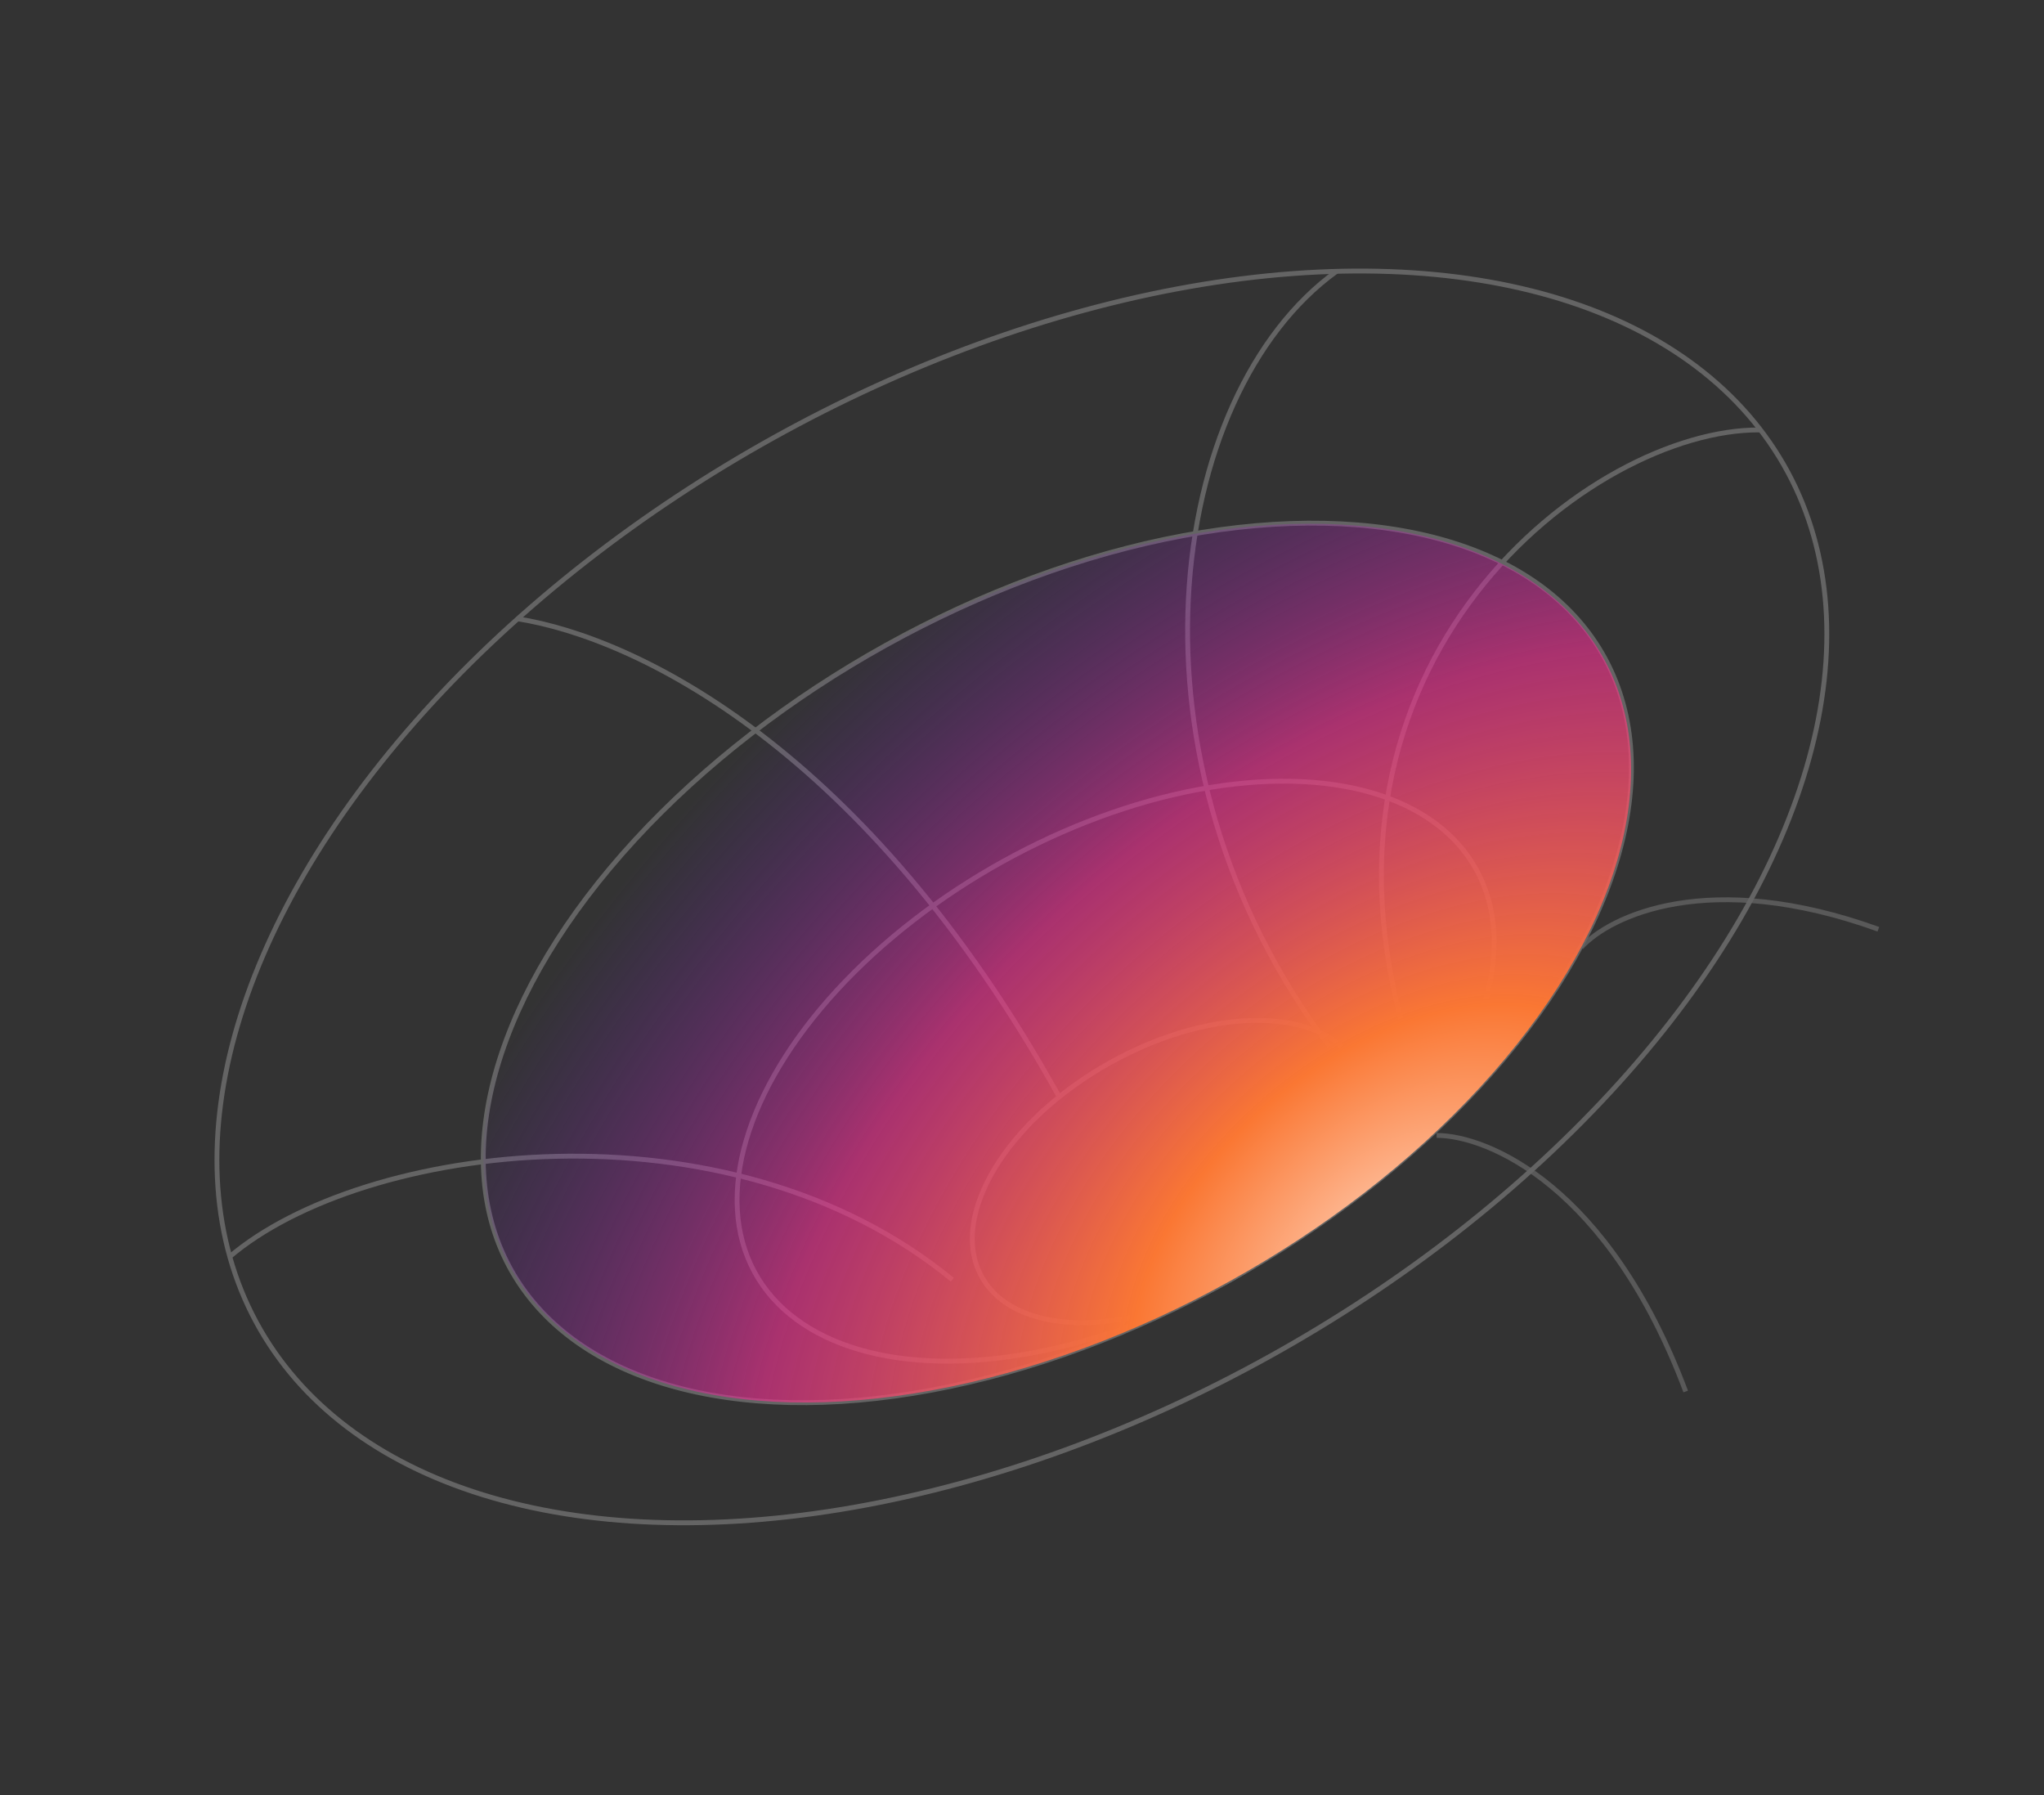<svg width="574" height="504" viewBox="0 0 574 504" fill="none" xmlns="http://www.w3.org/2000/svg">
<rect x="0" y="0" width="574" height="504" fill="#333333" stroke="none"/>
<g opacity="0.25">
<ellipse cx="176.034" cy="101.364" rx="176.034" ry="101.364" transform="matrix(-0.874 0.485 0.475 0.88 402.63 95.777)" stroke="#F7F7F7" stroke-width="1.36"/>
<ellipse cx="116.079" cy="66.841" rx="116.079" ry="66.841" transform="matrix(-0.874 0.485 0.475 0.88 382.997 185.631)" stroke="#F7F7F7" stroke-width="1.36"/>
<ellipse cx="60.504" cy="34.839" rx="60.504" ry="34.839" transform="matrix(-0.874 0.485 0.475 0.88 364.8 268.922)" stroke="#F7F7F7" stroke-width="1.36"/>
<ellipse cx="246.055" cy="146.579" rx="246.055" ry="146.579" transform="matrix(-0.874 0.485 0.475 0.88 432.393 3.498)" stroke="#F7F7F7" stroke-width="1.36"/>
<path d="M403.435 318.787C417.768 318.763 451.824 333.108 473.382 390.681" stroke="white" stroke-opacity="0.73" stroke-width="1.36"/>
<path d="M375.312 76.192C327.397 110.821 312.982 213.831 373.398 293.903" stroke="#F7F7F7" stroke-width="1.36"/>
<path d="M64.312 352.993C101.777 320.937 204.199 307.386 267.443 359.309" stroke="#F7F7F7" stroke-width="1.36"/>
<path d="M297.201 307.52C243.358 210.524 178.997 179.06 145.312 173.728" stroke="#F7F7F7" stroke-width="1.36"/>
<path d="M494.075 120.71C447.497 120.432 361.433 185.21 395.866 294.696" stroke="#F7F7F7" stroke-width="1.36"/>
<path d="M444.045 265.999C452.063 257.153 479.975 243.749 527.488 260.898" stroke="white" stroke-opacity="0.73" stroke-width="1.36"/>
</g>
<ellipse cx="175.697" cy="101.556" rx="175.697" ry="101.556" transform="matrix(-0.875 0.484 0.476 0.88 402.28 96.003)" fill="url(#paint0_radial_1578_13416)"/>
<defs>
<radialGradient id="paint0_radial_1578_13416" cx="0" cy="0" r="1" gradientUnits="userSpaceOnUse" gradientTransform="translate(130.903 216.844) rotate(-78.211) scale(227.23 362.736)">
<stop stop-color="#FFD0B6"/>
<stop offset="0.236" stop-color="#FA7733"/>
<stop offset="0.583" stop-color="#E9318E" stop-opacity="0.65"/>
<stop offset="1" stop-color="#6A1BD4" stop-opacity="0"/>
</radialGradient>
</defs>
</svg>
